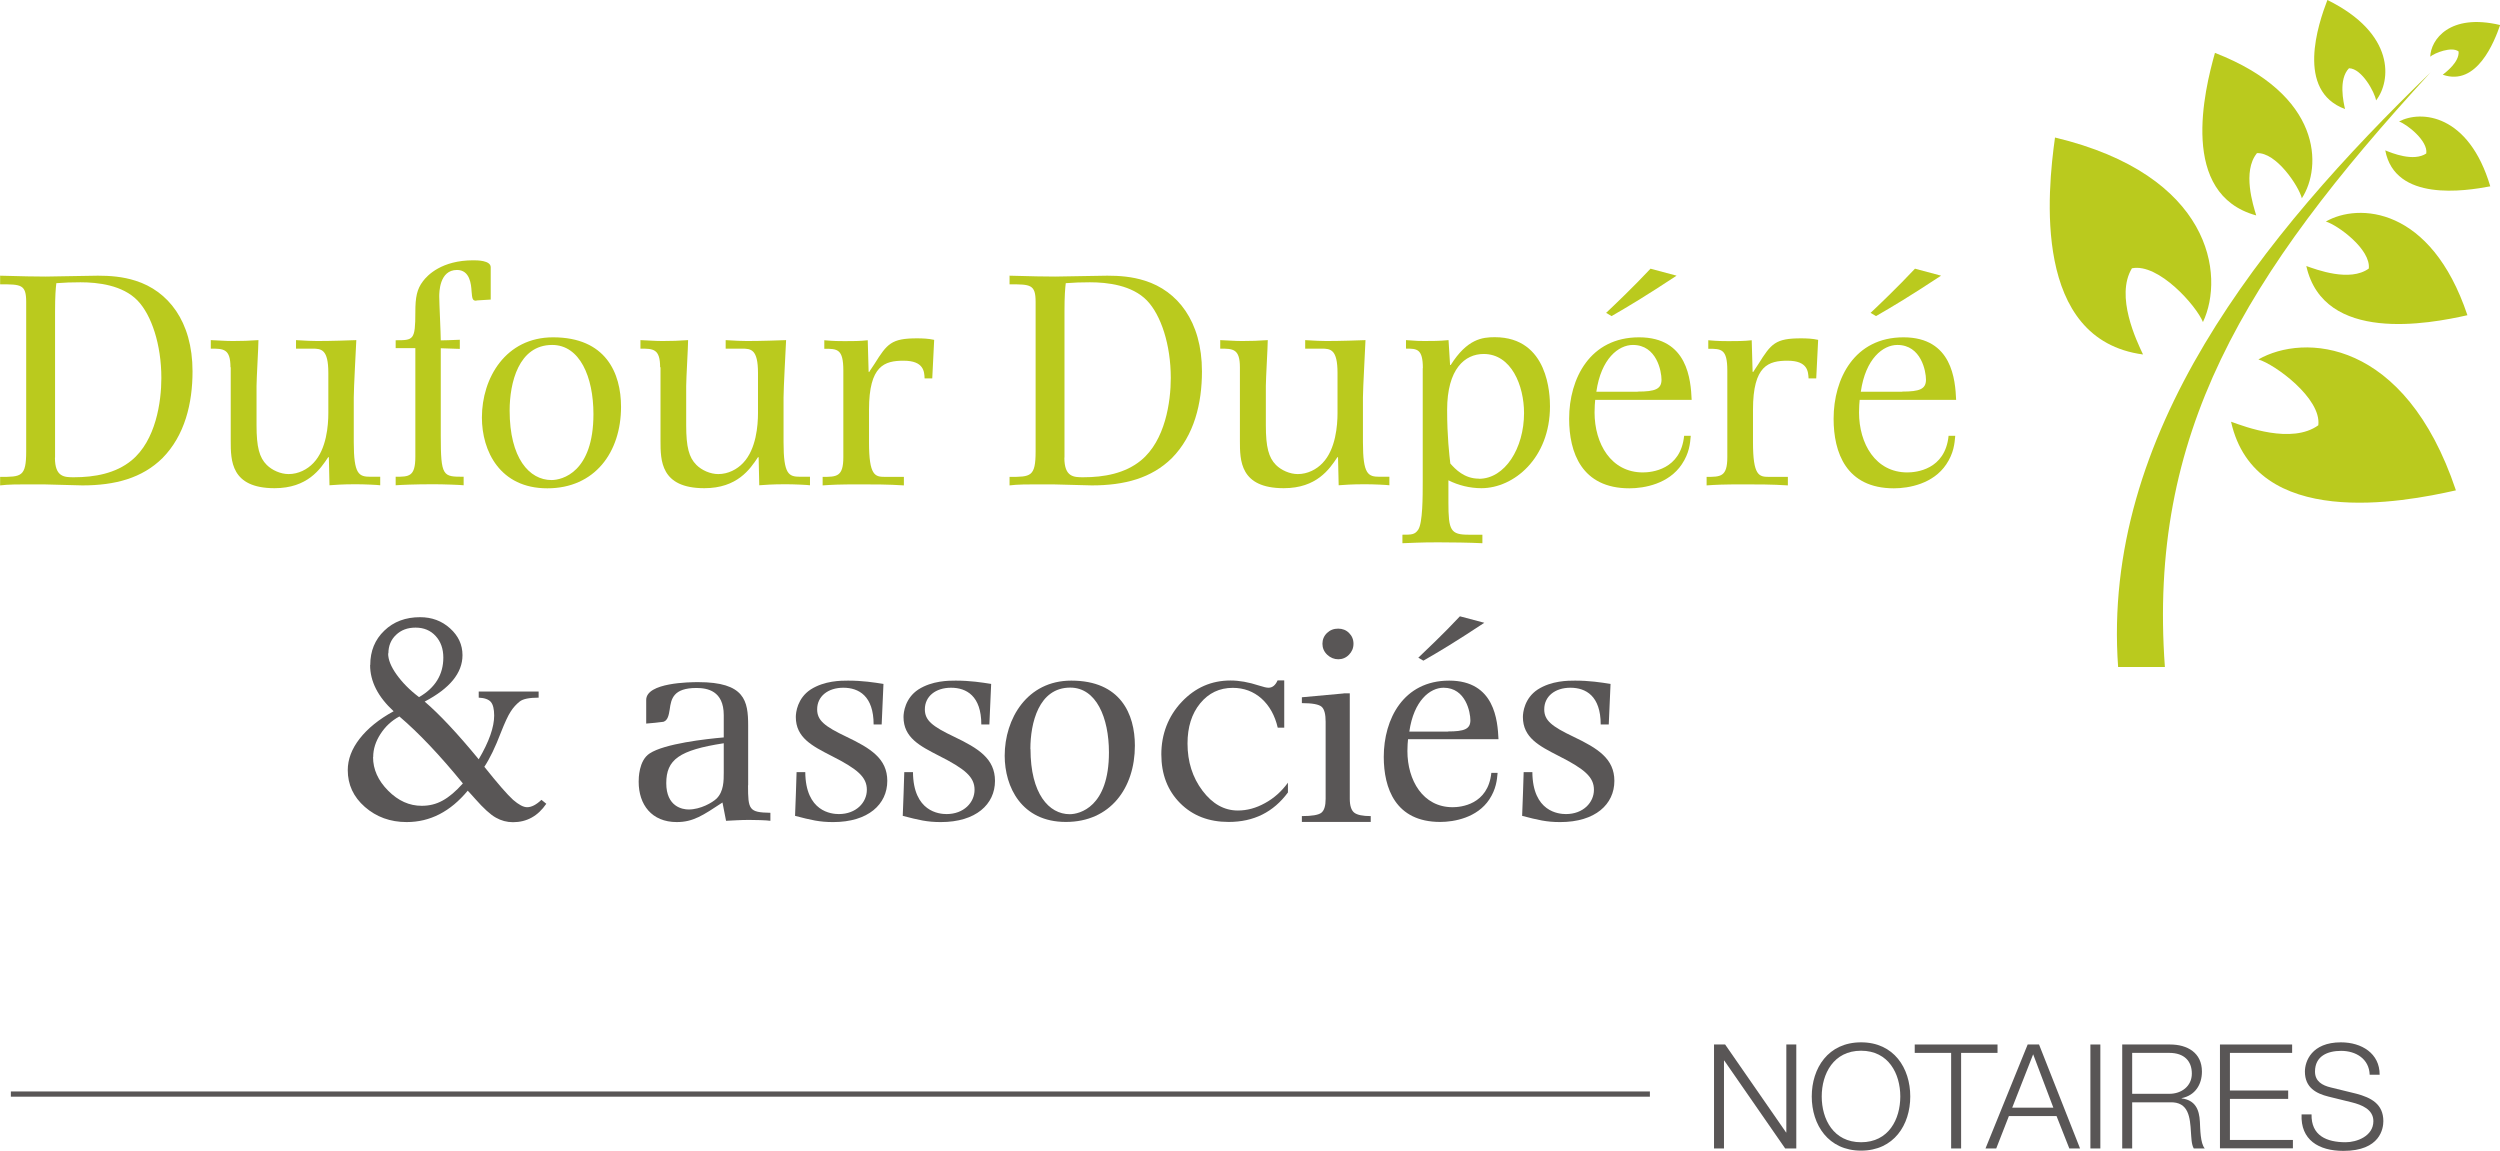 <svg width="239" height="110" viewBox="0 0 239 110" fill="none" xmlns="http://www.w3.org/2000/svg">
<path d="M221.631 40.656C219.091 42.491 214.633 40.802 213.289 40.316C215.61 50.705 229.68 48.032 234.785 46.877C229.912 32.333 220.202 31.884 215.903 34.362C217.491 34.836 221.936 38.08 221.631 40.644V40.656Z" fill="#BACA1E"/>
<path d="M226.456 25.674C224.648 26.987 221.448 25.772 220.483 25.431C222.144 32.868 232.221 30.96 235.885 30.134C232.392 19.721 225.442 19.393 222.352 21.179C223.488 21.519 226.676 23.84 226.456 25.687V25.674Z" fill="#BACA1E"/>
<path d="M231.964 14.666C230.743 15.492 228.654 14.63 228.031 14.374C228.96 19.308 235.64 18.275 238.071 17.813C236.007 10.875 231.427 10.511 229.35 11.616C230.095 11.871 232.135 13.463 231.952 14.666H231.964Z" fill="#BACA1E"/>
<path d="M203.812 25.65C202.199 28.311 204.264 32.6 204.874 33.888C194.273 32.479 195.738 18.299 196.459 13.147C211.433 16.731 212.715 26.318 210.602 30.79C209.992 29.259 206.364 25.128 203.812 25.65Z" fill="#BACA1E"/>
<path d="M215.756 14.654C214.352 16.391 215.402 19.623 215.695 20.595C208.306 18.566 210.737 8.651 211.75 5.055C222.034 9.052 221.998 15.978 220.056 18.955C219.775 17.813 217.601 14.52 215.744 14.642L215.756 14.654Z" fill="#BACA1E"/>
<path d="M224.563 6.525C223.537 7.582 224.038 9.769 224.184 10.425C219.457 8.676 221.619 2.296 222.499 0C229.021 3.208 228.593 7.764 227.152 9.599C227.03 8.834 225.796 6.549 224.575 6.525H224.563Z" fill="#BACA1E"/>
<path d="M235.043 4.921C235.116 5.929 233.882 6.853 233.528 7.144C236.789 8.287 238.462 3.985 239.012 2.393C234.163 1.239 232.38 3.815 232.331 5.419C232.734 5.067 234.383 4.41 235.043 4.921Z" fill="#BACA1E"/>
<path d="M232.355 6.926C216.184 22.588 200.892 41.543 202.492 63.767H206.963C205.35 41.531 214.413 26.464 232.355 6.926Z" fill="#BACA1E"/>
<path d="M0 26.355C2.186 26.416 3.31 26.44 4.373 26.44C5.069 26.44 8.562 26.355 9.356 26.355C10.504 26.355 11.725 26.44 12.971 26.841C16.037 27.813 18.406 30.681 18.406 35.504C18.406 38.554 17.673 41.628 15.524 43.803C13.582 45.711 11.005 46.404 7.878 46.404C7.267 46.404 4.69 46.306 4.14 46.306C1.221 46.306 0.892 46.306 0.012 46.404V45.59C2.04 45.59 2.504 45.59 2.504 43.147V28.87C2.504 27.181 2.015 27.181 0.012 27.181V26.367L0 26.355ZM5.252 43.755C5.252 45.626 6.168 45.626 7.072 45.626C9.05 45.626 11.053 45.261 12.568 44.022C14.901 42.114 15.426 38.408 15.426 36.136C15.426 32.941 14.486 30.122 13.154 28.736C11.725 27.254 9.356 26.987 7.695 26.987C6.901 26.987 6.144 27.011 5.386 27.072C5.325 27.558 5.264 28.311 5.264 29.757V43.743L5.252 43.755Z" fill="#BACA1E"/>
<path d="M22.033 35.116C22.033 33.33 21.361 33.33 20.152 33.33V32.516C20.849 32.54 21.545 32.601 22.253 32.601C23.071 32.601 23.89 32.576 24.708 32.516C24.708 33.148 24.525 36.197 24.525 36.89V40.669C24.525 42.746 24.794 43.743 25.502 44.448C26.015 44.958 26.833 45.322 27.591 45.322C28.531 45.322 29.386 44.873 29.96 44.265C31.23 42.941 31.389 40.644 31.389 39.49V35.651C31.389 33.391 30.717 33.33 29.875 33.33H28.299V32.516C29.215 32.576 29.875 32.601 30.326 32.601C31.694 32.601 33.368 32.54 34.064 32.516C34.027 33.305 33.82 37.133 33.82 38.008V42.261C33.82 45.371 34.308 45.578 35.432 45.578H36.348V46.392C36.104 46.355 34.833 46.294 34.015 46.294C32.708 46.294 32.012 46.355 31.499 46.392L31.438 43.706H31.377C30.62 44.849 29.398 46.671 26.247 46.671C22.058 46.671 22.058 44.01 22.058 42.139V35.104L22.033 35.116Z" fill="#BACA1E"/>
<path d="M45.533 28.749C45.167 28.749 45.142 28.566 45.081 27.837C45.044 27.206 44.935 25.808 43.689 25.808C41.991 25.808 41.991 27.983 41.991 28.348C41.991 28.955 42.138 31.884 42.138 32.54C42.687 32.54 42.932 32.515 43.958 32.479V33.354L42.138 33.293V41.653C42.138 45.577 42.345 45.577 44.324 45.577V46.392C44.055 46.355 42.382 46.294 41.466 46.294C39.585 46.294 38.339 46.355 37.826 46.392V45.577C39.096 45.577 39.707 45.577 39.707 43.67V33.281H37.826V32.528C39.524 32.528 39.707 32.528 39.707 29.842C39.707 28.421 39.854 27.643 40.44 26.878C40.867 26.306 42.235 24.885 45.24 24.885C45.606 24.885 46.913 24.885 46.913 25.553V28.639L45.545 28.724L45.533 28.749Z" fill="#BACA1E"/>
<path d="M59.371 38.895C59.371 43.244 56.855 46.683 52.324 46.683C47.792 46.683 46.07 43.123 46.07 39.915C46.07 36.136 48.342 32.248 52.873 32.248C57.918 32.248 59.371 35.662 59.371 38.895ZM48.721 39.247C48.721 43.803 50.602 45.893 52.727 45.893C53.728 45.893 56.733 45.164 56.733 39.587C56.733 36.027 55.426 32.977 52.788 32.977C49.576 32.977 48.721 36.598 48.721 39.259V39.247Z" fill="#BACA1E"/>
<path d="M63.108 35.116C63.108 33.33 62.437 33.33 61.227 33.33V32.516C61.924 32.54 62.62 32.601 63.328 32.601C64.147 32.601 64.965 32.576 65.783 32.516C65.783 33.148 65.6 36.197 65.6 36.89V40.669C65.6 42.746 65.869 43.743 66.577 44.448C67.09 44.958 67.909 45.322 68.666 45.322C69.606 45.322 70.461 44.873 71.035 44.265C72.305 42.941 72.464 40.644 72.464 39.49V35.651C72.464 33.391 71.793 33.33 70.95 33.33H69.374V32.516C70.29 32.576 70.95 32.601 71.414 32.601C72.782 32.601 74.455 32.54 75.151 32.516C75.115 33.305 74.907 37.133 74.907 38.008V42.261C74.907 45.371 75.396 45.578 76.519 45.578H77.435V46.392C77.191 46.355 75.921 46.294 75.102 46.294C73.796 46.294 73.099 46.355 72.586 46.392L72.525 43.706H72.464C71.707 44.849 70.486 46.671 67.334 46.671C63.145 46.671 63.145 44.01 63.145 42.139V35.104L63.108 35.116Z" fill="#BACA1E"/>
<path d="M83.115 35.541C83.2 35.359 83.298 35.273 83.603 34.788C84.812 32.855 85.216 32.345 87.671 32.345C88.183 32.345 88.794 32.37 89.307 32.491L89.124 36.173H88.391C88.367 35.541 88.33 34.484 86.388 34.484C84.568 34.484 83.078 34.933 83.078 39.162V42.297C83.078 45.468 83.652 45.589 84.593 45.589H86.412V46.404C84.922 46.306 83.469 46.306 82.223 46.306C80.159 46.306 79.524 46.343 78.644 46.404V45.589C79.976 45.589 80.623 45.589 80.623 43.718V35.419C80.623 33.342 80.049 33.342 78.803 33.342V32.528C79.719 32.612 80.257 32.612 80.745 32.612C81.478 32.612 82.235 32.612 82.956 32.528L83.041 35.553H83.103L83.115 35.541Z" fill="#BACA1E"/>
<path d="M96.501 26.355C98.687 26.416 99.811 26.44 100.874 26.44C101.57 26.44 105.063 26.355 105.857 26.355C107.005 26.355 108.226 26.44 109.472 26.841C112.538 27.813 114.907 30.681 114.907 35.504C114.907 38.554 114.174 41.628 112.025 43.803C110.083 45.711 107.506 46.404 104.379 46.404C103.768 46.404 101.191 46.306 100.641 46.306C97.722 46.306 97.393 46.306 96.513 46.404V45.59C98.541 45.59 99.005 45.59 99.005 43.147V28.87C99.005 27.181 98.516 27.181 96.513 27.181V26.367L96.501 26.355ZM101.753 43.755C101.753 45.626 102.669 45.626 103.573 45.626C105.551 45.626 107.554 45.261 109.069 44.022C111.402 42.114 111.927 38.408 111.927 36.136C111.927 32.941 110.987 30.122 109.655 28.736C108.226 27.254 105.857 26.987 104.196 26.987C103.402 26.987 102.645 27.011 101.887 27.072C101.826 27.558 101.765 28.311 101.765 29.757V43.743L101.753 43.755Z" fill="#BACA1E"/>
<path d="M118.535 35.116C118.535 33.33 117.863 33.33 116.654 33.33V32.516C117.35 32.54 118.047 32.601 118.743 32.601C119.561 32.601 120.38 32.576 121.198 32.516C121.198 33.148 121.015 36.197 121.015 36.89V40.669C121.015 42.746 121.283 43.743 121.98 44.448C122.493 44.958 123.311 45.322 124.068 45.322C125.009 45.322 125.864 44.873 126.438 44.265C127.708 42.941 127.867 40.644 127.867 39.49V35.651C127.867 33.391 127.195 33.33 126.352 33.33H124.776V32.516C125.693 32.576 126.352 32.601 126.804 32.601C128.172 32.601 129.845 32.54 130.541 32.516C130.517 33.305 130.297 37.133 130.297 38.008V42.261C130.297 45.371 130.786 45.578 131.909 45.578H132.825V46.392C132.581 46.355 131.311 46.294 130.493 46.294C129.186 46.294 128.489 46.355 127.977 46.392L127.915 43.706H127.854C127.097 44.849 125.876 46.671 122.725 46.671C118.535 46.671 118.535 44.01 118.535 42.139V35.104V35.116Z" fill="#BACA1E"/>
<path d="M136.026 35.201C136.026 33.329 135.451 33.329 134.413 33.329V32.515C135.439 32.6 135.781 32.6 136.172 32.6C136.844 32.6 137.662 32.6 138.48 32.515L138.627 34.897H138.688C140.264 32.394 141.717 32.236 142.902 32.236C148.056 32.236 148.178 37.789 148.178 38.846C148.178 43.803 144.722 46.671 141.619 46.671C140.532 46.671 139.433 46.404 138.468 45.917V48.032C138.468 50.717 138.676 51.118 140.41 51.118H141.717V51.932C140.471 51.871 138.713 51.847 137.467 51.847C135.671 51.847 134.914 51.908 134.071 51.932V51.118C134.951 51.118 135.256 51.118 135.586 50.632C136.013 49.964 136.013 47.497 136.013 46.015V35.201H136.026ZM141.387 45.772C143.879 45.772 145.699 42.843 145.699 39.49C145.699 36.865 144.49 33.84 141.839 33.84C140.044 33.84 138.346 35.261 138.346 39.186C138.346 41.75 138.554 43.475 138.651 44.314C139.14 44.86 139.983 45.76 141.387 45.76V45.772Z" fill="#BACA1E"/>
<path d="M161.637 41.665C161.576 42.418 161.491 43.329 160.782 44.386C159.537 46.258 157.204 46.683 155.775 46.683C151.195 46.683 150.01 43.244 150.01 40.036C150.01 36.173 152.013 32.248 156.691 32.248C161.369 32.248 161.637 36.355 161.723 38.226H152.501C152.477 38.372 152.44 39.016 152.44 39.429C152.44 42.418 154.016 45.164 157.057 45.164C157.875 45.164 160.672 44.921 161.002 41.665H161.637ZM156.569 37.436C158.242 37.436 158.84 37.193 158.84 36.294C158.84 35.504 158.388 32.977 156.104 32.977C154.737 32.977 153.063 34.277 152.611 37.448H156.556L156.569 37.436ZM153.54 29.915C154.211 29.283 156.117 27.473 157.79 25.686L160.282 26.355C157.216 28.372 155.726 29.259 154.065 30.219L153.552 29.915H153.54Z" fill="#BACA1E"/>
<path d="M167.623 35.541C167.72 35.359 167.806 35.273 168.111 34.788C169.32 32.855 169.723 32.345 172.178 32.345C172.691 32.345 173.302 32.37 173.815 32.491L173.632 36.173H172.899C172.862 35.541 172.838 34.484 170.896 34.484C169.076 34.484 167.586 34.933 167.586 39.162V42.297C167.586 45.468 168.16 45.589 169.1 45.589H170.92V46.404C169.43 46.306 167.977 46.306 166.731 46.306C164.667 46.306 164.032 46.343 163.152 46.404V45.589C164.484 45.589 165.131 45.589 165.131 43.718V35.419C165.131 33.342 164.557 33.342 163.311 33.342V32.528C164.227 32.612 164.765 32.612 165.253 32.612C165.986 32.612 166.743 32.612 167.464 32.528L167.549 35.553H167.61L167.623 35.541Z" fill="#BACA1E"/>
<path d="M186.921 41.665C186.859 42.418 186.774 43.329 186.066 44.386C184.82 46.258 182.487 46.683 181.058 46.683C176.478 46.683 175.293 43.244 175.293 40.036C175.293 36.173 177.296 32.248 181.974 32.248C186.652 32.248 186.921 36.355 187.006 38.226H177.785C177.76 38.372 177.724 39.016 177.724 39.429C177.724 42.418 179.299 45.164 182.34 45.164C183.159 45.164 185.956 44.921 186.285 41.665H186.921ZM181.852 37.436C183.525 37.436 184.124 37.193 184.124 36.294C184.124 35.504 183.672 32.977 181.388 32.977C180.02 32.977 178.346 34.277 177.894 37.448H181.84L181.852 37.436ZM178.823 29.915C179.495 29.283 181.4 27.473 183.073 25.686L185.565 26.355C182.499 28.372 181.009 29.259 179.348 30.219L178.835 29.915H178.823Z" fill="#BACA1E"/>
<path d="M163.86 99.854H164.923L170.749 108.262H170.773V99.854H171.726V109.793H170.663L164.837 101.385H164.813V109.793H163.86V99.854Z" fill="#595656"/>
<path d="M177.919 99.647C181.058 99.647 182.621 102.114 182.621 104.824C182.621 107.533 181.058 110 177.919 110C174.78 110 173.204 107.533 173.204 104.824C173.204 102.114 174.767 99.647 177.919 99.647ZM177.919 109.198C180.557 109.198 181.668 106.999 181.668 104.824C181.668 102.649 180.545 100.449 177.919 100.449C175.293 100.449 174.157 102.649 174.157 104.824C174.157 106.999 175.28 109.198 177.919 109.198Z" fill="#595656"/>
<path d="M183.036 99.854H190.963V100.656H187.482V109.793H186.529V100.656H183.048V99.854H183.036Z" fill="#595656"/>
<path d="M193.869 99.854H194.932L198.853 109.793H197.827L196.605 106.695H192.05L190.84 109.793H189.814L193.845 99.854H193.869ZM192.367 105.893H196.3L194.37 100.79L192.367 105.893Z" fill="#595656"/>
<path d="M199.842 99.854H200.794V109.793H199.842V99.854Z" fill="#595656"/>
<path d="M202.884 99.854H207.464C209.113 99.854 210.505 100.644 210.505 102.442C210.505 103.694 209.846 104.726 208.563 104.982V105.006C209.87 105.176 210.249 106.063 210.31 107.242C210.346 107.922 210.346 109.295 210.774 109.793H209.724C209.491 109.404 209.491 108.663 209.455 108.25C209.369 106.853 209.259 105.31 207.452 105.383H203.836V109.793H202.884V99.854ZM203.836 104.568H207.391C208.551 104.568 209.54 103.839 209.54 102.637C209.54 101.434 208.807 100.656 207.391 100.656H203.836V104.568Z" fill="#595656"/>
<path d="M212.228 99.854H219.128V100.656H213.18V104.252H218.75V105.054H213.18V108.979H219.202V109.781H212.228V99.842V99.854Z" fill="#595656"/>
<path d="M220.984 106.525C220.935 108.566 222.425 109.198 224.245 109.198C225.295 109.198 226.895 108.627 226.895 107.181C226.895 106.051 225.76 105.613 224.831 105.383L222.608 104.836C221.436 104.544 220.349 103.985 220.349 102.442C220.349 101.47 220.984 99.647 223.793 99.647C225.772 99.647 227.506 100.705 227.494 102.746H226.541C226.492 101.227 225.222 100.462 223.818 100.462C222.511 100.462 221.314 100.96 221.314 102.442C221.314 103.378 222.01 103.767 222.828 103.961L225.259 104.556C226.676 104.933 227.848 105.541 227.848 107.181C227.848 107.861 227.567 110.024 224.025 110.024C221.656 110.024 219.921 108.967 220.031 106.537H220.984V106.525Z" fill="#595656"/>
<path d="M157.729 104.593H1.038" stroke="#595656" stroke-width="0.5" stroke-miterlimit="10"/>
<path d="M35.396 63.572C35.396 62.236 35.848 61.142 36.739 60.291C37.631 59.429 38.779 59.003 40.159 59.003C41.283 59.003 42.236 59.356 43.029 60.073C43.823 60.79 44.214 61.64 44.214 62.636C44.214 64.338 43.005 65.808 40.599 67.072C42.003 68.274 43.726 70.109 45.765 72.588C46.755 70.911 47.243 69.514 47.243 68.408C47.243 67.788 47.133 67.351 46.926 67.108C46.718 66.865 46.327 66.719 45.765 66.695V66.112H51.493V66.695C50.602 66.695 49.991 66.816 49.674 67.072C49.356 67.327 49.063 67.642 48.819 68.031C48.562 68.42 48.257 69.088 47.878 70.048C47.353 71.421 46.828 72.515 46.303 73.305C47.609 74.945 48.526 75.99 49.051 76.464C49.588 76.926 50.028 77.169 50.394 77.169C50.81 77.169 51.261 76.938 51.762 76.464L52.226 76.841C51.42 78.019 50.358 78.602 49.039 78.602C48.465 78.602 47.915 78.457 47.402 78.165C46.877 77.873 46.229 77.278 45.435 76.379C45.118 76.014 44.874 75.759 44.715 75.589C43.054 77.594 41.112 78.59 38.877 78.59C37.313 78.59 35.982 78.104 34.883 77.144C33.783 76.184 33.246 75.006 33.246 73.621C33.246 72.6 33.625 71.591 34.382 70.62C35.139 69.647 36.226 68.76 37.631 67.995C36.129 66.61 35.383 65.139 35.383 63.584L35.396 63.572ZM35.664 72.381C35.664 73.548 36.141 74.617 37.106 75.589C38.071 76.561 39.133 77.035 40.318 77.035C41.038 77.035 41.698 76.877 42.309 76.537C42.919 76.209 43.567 75.662 44.251 74.897C42.052 72.199 40.025 70.061 38.181 68.493C37.435 68.894 36.837 69.453 36.373 70.17C35.909 70.887 35.677 71.616 35.677 72.369L35.664 72.381ZM37.106 62.466C37.106 63.062 37.374 63.73 37.912 64.483C38.449 65.237 39.158 65.966 40.061 66.646C41.6 65.759 42.382 64.496 42.382 62.867C42.382 62.029 42.138 61.336 41.649 60.802C41.161 60.267 40.513 60 39.732 60C38.95 60 38.352 60.231 37.863 60.692C37.374 61.154 37.13 61.749 37.13 62.466H37.106Z" fill="#595656"/>
<path d="M108.495 71.276C108.495 75.346 106.137 78.578 101.899 78.578C97.661 78.578 96.049 75.237 96.049 72.248C96.049 68.712 98.186 65.067 102.412 65.067C107.127 65.067 108.495 68.263 108.495 71.288V71.276ZM98.516 71.616C98.516 75.881 100.275 77.837 102.266 77.837C103.206 77.837 106.015 77.157 106.015 71.932C106.015 68.591 104.794 65.735 102.315 65.735C99.298 65.735 98.504 69.125 98.504 71.616H98.516Z" fill="#595656"/>
<path d="M143.171 73.888C143.11 74.593 143.024 75.443 142.377 76.428C141.216 78.177 139.018 78.578 137.687 78.578C133.4 78.578 132.288 75.346 132.288 72.357C132.288 68.736 134.169 65.067 138.542 65.067C142.914 65.067 143.171 68.918 143.256 70.668H134.609C134.584 70.814 134.548 71.409 134.548 71.798C134.548 74.593 136.026 77.169 138.871 77.169C139.641 77.169 142.255 76.938 142.572 73.888H143.171ZM138.432 69.927C139.995 69.927 140.569 69.696 140.569 68.858C140.569 68.117 140.142 65.747 138.004 65.747C136.722 65.747 135.158 66.962 134.731 69.939H138.419L138.432 69.927ZM135.586 62.88C136.209 62.284 138.004 60.595 139.568 58.919L141.9 59.538C139.03 61.434 137.638 62.26 136.074 63.159L135.598 62.88H135.586Z" fill="#595656"/>
<path d="M71.512 75.067C71.512 77.412 71.597 77.667 73.649 77.703V78.469C73.307 78.408 72.11 78.384 71.597 78.384C70.779 78.384 70.009 78.445 69.411 78.469L69.069 76.719C67.188 77.959 66.26 78.59 64.696 78.59C62.302 78.59 61.057 76.926 61.057 74.739C61.057 74.435 61.057 72.709 62.107 72.029C63.524 71.093 67.481 70.644 69.191 70.498V68.372C69.191 66.026 67.603 65.771 66.577 65.771C64.367 65.771 64.159 66.816 64.025 67.813C63.939 68.347 63.854 68.858 63.426 69.003C63.341 69.028 61.924 69.174 61.777 69.174V66.913C61.777 65.249 65.954 65.212 66.748 65.212C71.206 65.212 71.524 66.999 71.524 69.368V75.079L71.512 75.067ZM69.179 71.057C64.941 71.713 63.695 72.612 63.695 74.872C63.695 77.132 65.258 77.387 65.832 77.387C66.968 77.387 68.104 76.731 68.507 76.342C69.191 75.662 69.191 74.641 69.191 73.852V71.057H69.179Z" fill="#595656"/>
<path d="M76.984 73.803C77.008 77.618 79.512 77.825 80.196 77.825C81.845 77.825 82.871 76.719 82.871 75.504C82.871 74.289 81.992 73.524 79.463 72.248C77.644 71.312 76.08 70.522 76.08 68.542C76.08 68.117 76.227 66.756 77.497 65.917C78.828 65.067 80.404 65.067 81.076 65.067C82.444 65.067 83.543 65.237 84.459 65.383L84.288 69.259H83.518C83.518 66.537 82.102 65.747 80.624 65.747C79.146 65.747 78.12 66.574 78.12 67.813C78.12 68.858 78.804 69.429 80.929 70.438C83.237 71.543 84.825 72.527 84.825 74.654C84.825 76.889 83.005 78.591 79.647 78.591C78.34 78.591 77.546 78.396 76.007 77.995C76.092 75.869 76.092 75.735 76.153 73.815H76.984V73.803Z" fill="#595656"/>
<path d="M87.28 73.803C87.304 77.618 89.808 77.825 90.492 77.825C92.141 77.825 93.167 76.719 93.167 75.504C93.167 74.289 92.287 73.524 89.759 72.248C87.939 71.312 86.376 70.522 86.376 68.542C86.376 68.117 86.523 66.756 87.793 65.917C89.124 65.067 90.688 65.067 91.371 65.067C92.739 65.067 93.839 65.237 94.755 65.383L94.584 69.259H93.814C93.814 66.537 92.397 65.747 90.92 65.747C89.442 65.747 88.416 66.574 88.416 67.813C88.416 68.858 89.1 69.429 91.225 70.438C93.533 71.543 95.121 72.527 95.121 74.654C95.121 76.889 93.301 78.591 89.942 78.591C88.636 78.591 87.842 78.396 86.303 77.995C86.388 75.869 86.388 75.735 86.449 73.815H87.28V73.803Z" fill="#595656"/>
<path d="M146.493 73.803C146.517 77.618 149.021 77.825 149.705 77.825C151.354 77.825 152.38 76.719 152.38 75.504C152.38 74.289 151.5 73.524 148.972 72.248C147.152 71.312 145.589 70.522 145.589 68.542C145.589 68.117 145.735 66.756 147.006 65.917C148.337 65.067 149.9 65.067 150.584 65.067C151.952 65.067 153.052 65.237 153.968 65.383L153.797 69.259H153.027C153.027 66.537 151.61 65.747 150.132 65.747C148.655 65.747 147.629 66.574 147.629 67.813C147.629 68.858 148.313 69.429 150.438 70.438C152.746 71.543 154.334 72.527 154.334 74.654C154.334 76.889 152.514 78.591 149.155 78.591C147.848 78.591 147.055 78.396 145.516 77.995C145.601 75.869 145.601 75.735 145.662 73.815H146.481L146.493 73.803Z" fill="#595656"/>
<path d="M122.773 65.055V69.562H122.15C121.882 68.396 121.356 67.46 120.599 66.78C119.83 66.1 118.914 65.759 117.851 65.759C116.581 65.759 115.543 66.257 114.736 67.242C113.93 68.226 113.527 69.502 113.527 71.081C113.527 72.819 114.004 74.326 114.956 75.589C115.909 76.853 117.033 77.485 118.34 77.485C119.219 77.485 120.074 77.254 120.929 76.78C121.784 76.318 122.517 75.662 123.127 74.824V75.759C121.735 77.643 119.854 78.578 117.46 78.578C115.567 78.578 114.016 77.983 112.819 76.78C111.622 75.577 111.023 74.022 111.023 72.114C111.023 70.207 111.671 68.481 112.965 67.108C114.26 65.735 115.811 65.055 117.643 65.055C118.462 65.055 119.365 65.213 120.367 65.541C120.807 65.686 121.1 65.747 121.271 65.747C121.637 65.747 121.93 65.516 122.138 65.043H122.761L122.773 65.055Z" fill="#595656"/>
<path d="M128.453 66.282H129.039V76.367C129.039 77.023 129.186 77.473 129.467 77.691C129.748 77.91 130.273 78.019 131.042 78.019V78.578H124.459V78.019C125.424 78.019 126.047 77.91 126.315 77.704C126.596 77.485 126.731 77.047 126.731 76.367V69.004C126.731 68.275 126.609 67.801 126.352 67.57C126.096 67.339 125.461 67.218 124.459 67.218V66.659L128.453 66.294V66.282ZM127.928 60.097C128.331 60.097 128.685 60.231 128.966 60.51C129.247 60.79 129.393 61.13 129.393 61.543C129.393 61.956 129.247 62.296 128.966 62.588C128.685 62.88 128.331 63.026 127.94 63.026C127.549 63.026 127.183 62.88 126.877 62.588C126.572 62.296 126.425 61.944 126.425 61.543C126.425 61.142 126.572 60.79 126.865 60.51C127.158 60.231 127.512 60.097 127.928 60.097Z" fill="#595656"/>
</svg>
